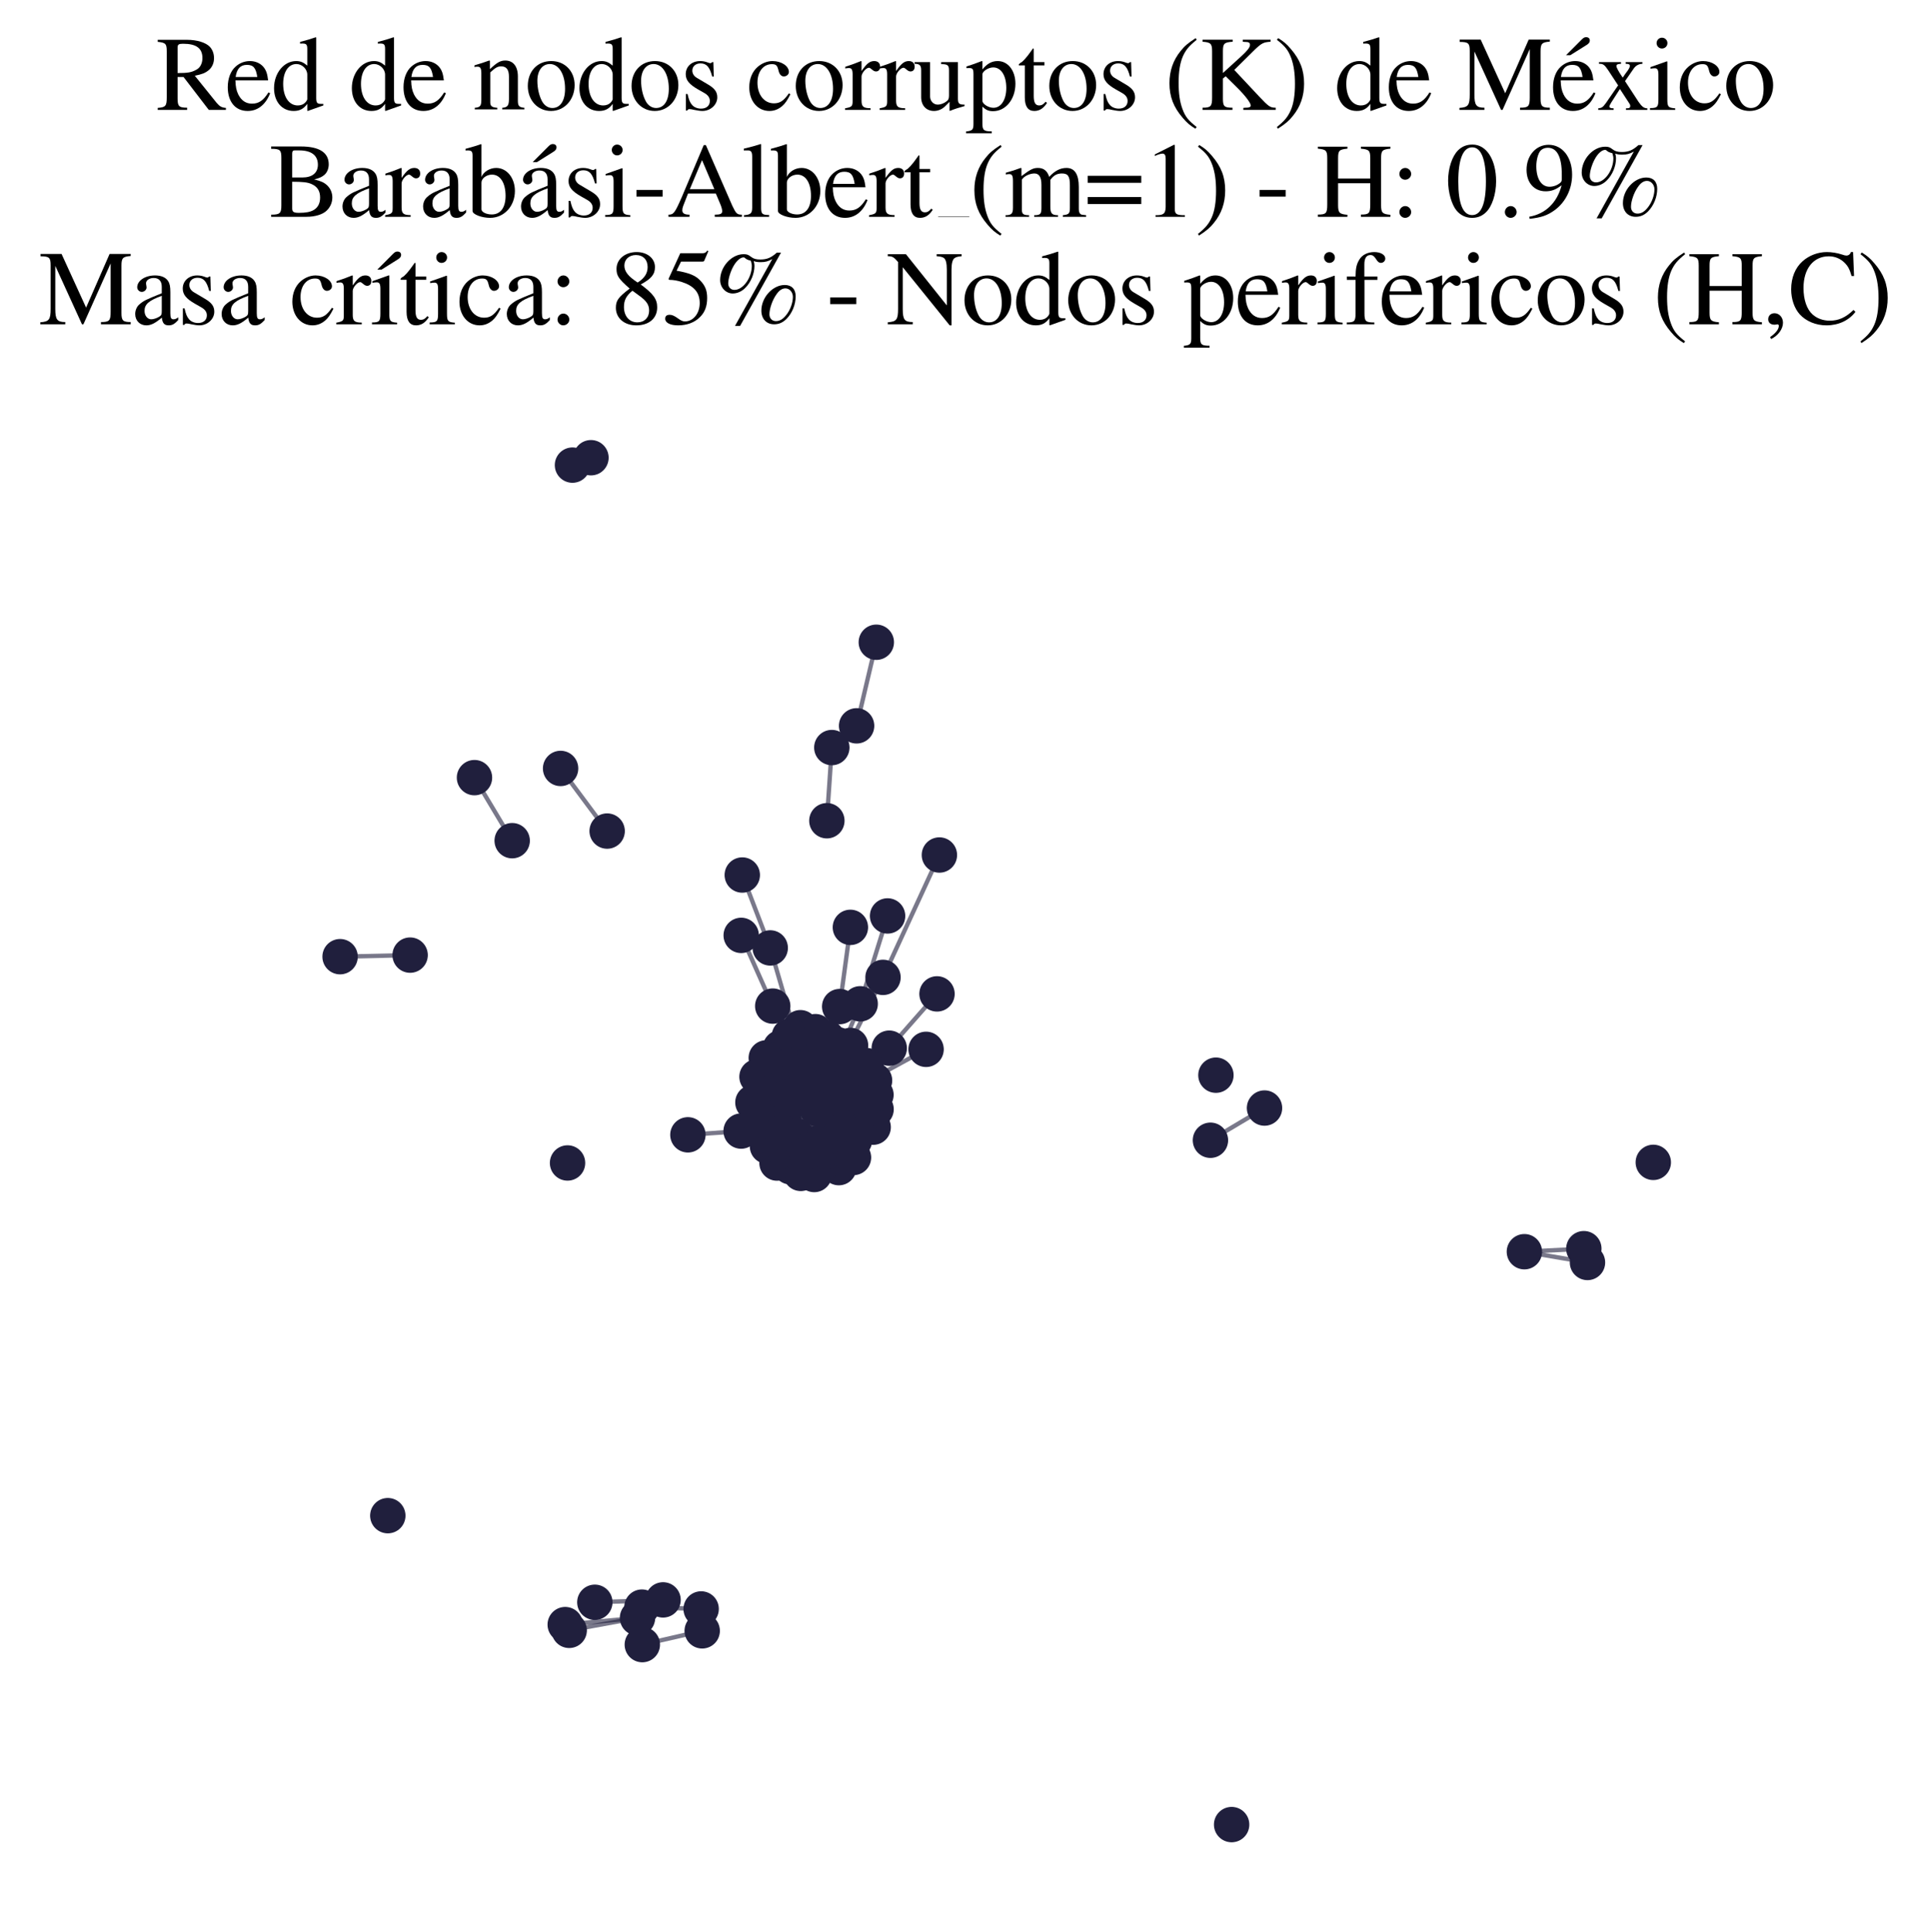 <?xml version="1.0" encoding="utf-8" standalone="no"?>
<!DOCTYPE svg PUBLIC "-//W3C//DTD SVG 1.1//EN"
  "http://www.w3.org/Graphics/SVG/1.1/DTD/svg11.dtd">
<svg xmlns:xlink="http://www.w3.org/1999/xlink" width="178.023pt" height="178.093pt" viewBox="0 0 178.023 178.093" xmlns="http://www.w3.org/2000/svg" version="1.1">
 <defs>
  <style type="text/css">*{stroke-linejoin: round; stroke-linecap: butt}</style>
 </defs>
 <g id="figure_1">
  <g id="patch_1">
   <path d="M 0 178.093 
L 178.023 178.093 
L 178.023 -0 
L 0 -0 
z
" style="fill: #ffffff"/>
  </g>
  <g id="axes_1">
   <g id="LineCollection_1">
    <path d="M 75.339 102.199 
L 71.125 98.738 
" clip-path="url(#pb8a419a89e)" style="fill: none; stroke: #201f3d; stroke-opacity: 0.6; stroke-width: 0.4"/>
    <path d="M 75.339 102.199 
L 71.953 96.586 
" clip-path="url(#pb8a419a89e)" style="fill: none; stroke: #201f3d; stroke-opacity: 0.6; stroke-width: 0.4"/>
    <path d="M 75.339 102.199 
L 71.24 92.744 
" clip-path="url(#pb8a419a89e)" style="fill: none; stroke: #201f3d; stroke-opacity: 0.6; stroke-width: 0.4"/>
    <path d="M 75.339 102.199 
L 73.824 108.165 
" clip-path="url(#pb8a419a89e)" style="fill: none; stroke: #201f3d; stroke-opacity: 0.6; stroke-width: 0.4"/>
    <path d="M 75.339 102.199 
L 75.525 98.198 
" clip-path="url(#pb8a419a89e)" style="fill: none; stroke: #201f3d; stroke-opacity: 0.6; stroke-width: 0.4"/>
    <path d="M 75.339 102.199 
L 77.333 107.634 
" clip-path="url(#pb8a419a89e)" style="fill: none; stroke: #201f3d; stroke-opacity: 0.6; stroke-width: 0.4"/>
    <path d="M 75.339 102.199 
L 80.627 99.604 
" clip-path="url(#pb8a419a89e)" style="fill: none; stroke: #201f3d; stroke-opacity: 0.6; stroke-width: 0.4"/>
    <path d="M 75.339 102.199 
L 75.599 105.311 
" clip-path="url(#pb8a419a89e)" style="fill: none; stroke: #201f3d; stroke-opacity: 0.6; stroke-width: 0.4"/>
    <path d="M 75.339 102.199 
L 77.412 92.788 
" clip-path="url(#pb8a419a89e)" style="fill: none; stroke: #201f3d; stroke-opacity: 0.6; stroke-width: 0.4"/>
    <path d="M 75.339 102.199 
L 72.083 104.381 
" clip-path="url(#pb8a419a89e)" style="fill: none; stroke: #201f3d; stroke-opacity: 0.6; stroke-width: 0.4"/>
    <path d="M 75.339 102.199 
L 81.407 90.096 
" clip-path="url(#pb8a419a89e)" style="fill: none; stroke: #201f3d; stroke-opacity: 0.6; stroke-width: 0.4"/>
    <path d="M 75.339 102.199 
L 79.203 102.361 
" clip-path="url(#pb8a419a89e)" style="fill: none; stroke: #201f3d; stroke-opacity: 0.6; stroke-width: 0.4"/>
    <path d="M 75.339 102.199 
L 79.102 99.665 
" clip-path="url(#pb8a419a89e)" style="fill: none; stroke: #201f3d; stroke-opacity: 0.6; stroke-width: 0.4"/>
    <path d="M 75.339 102.199 
L 78.077 98.019 
" clip-path="url(#pb8a419a89e)" style="fill: none; stroke: #201f3d; stroke-opacity: 0.6; stroke-width: 0.4"/>
    <path d="M 75.339 102.199 
L 73.422 104.704 
" clip-path="url(#pb8a419a89e)" style="fill: none; stroke: #201f3d; stroke-opacity: 0.6; stroke-width: 0.4"/>
    <path d="M 75.339 102.199 
L 71.009 87.381 
" clip-path="url(#pb8a419a89e)" style="fill: none; stroke: #201f3d; stroke-opacity: 0.6; stroke-width: 0.4"/>
    <path d="M 75.339 102.199 
L 80.5 103.905 
" clip-path="url(#pb8a419a89e)" style="fill: none; stroke: #201f3d; stroke-opacity: 0.6; stroke-width: 0.4"/>
    <path d="M 75.339 102.199 
L 79.304 92.533 
" clip-path="url(#pb8a419a89e)" style="fill: none; stroke: #201f3d; stroke-opacity: 0.6; stroke-width: 0.4"/>
    <path d="M 75.339 102.199 
L 71.635 107.213 
" clip-path="url(#pb8a419a89e)" style="fill: none; stroke: #201f3d; stroke-opacity: 0.6; stroke-width: 0.4"/>
    <path d="M 75.339 102.199 
L 77.434 103.72 
" clip-path="url(#pb8a419a89e)" style="fill: none; stroke: #201f3d; stroke-opacity: 0.6; stroke-width: 0.4"/>
    <path d="M 75.339 102.199 
L 78.78 105.112 
" clip-path="url(#pb8a419a89e)" style="fill: none; stroke: #201f3d; stroke-opacity: 0.6; stroke-width: 0.4"/>
    <path d="M 75.339 102.199 
L 68.325 104.264 
" clip-path="url(#pb8a419a89e)" style="fill: none; stroke: #201f3d; stroke-opacity: 0.6; stroke-width: 0.4"/>
    <path d="M 75.339 102.199 
L 70.408 104.417 
" clip-path="url(#pb8a419a89e)" style="fill: none; stroke: #201f3d; stroke-opacity: 0.6; stroke-width: 0.4"/>
    <path d="M 75.339 102.199 
L 69.412 101.627 
" clip-path="url(#pb8a419a89e)" style="fill: none; stroke: #201f3d; stroke-opacity: 0.6; stroke-width: 0.4"/>
    <path d="M 75.339 102.199 
L 85.377 96.73 
" clip-path="url(#pb8a419a89e)" style="fill: none; stroke: #201f3d; stroke-opacity: 0.6; stroke-width: 0.4"/>
    <path d="M 75.339 102.199 
L 69.789 99.259 
" clip-path="url(#pb8a419a89e)" style="fill: none; stroke: #201f3d; stroke-opacity: 0.6; stroke-width: 0.4"/>
    <path d="M 75.339 102.199 
L 75.884 107.298 
" clip-path="url(#pb8a419a89e)" style="fill: none; stroke: #201f3d; stroke-opacity: 0.6; stroke-width: 0.4"/>
    <path d="M 75.339 102.199 
L 71.458 100.491 
" clip-path="url(#pb8a419a89e)" style="fill: none; stroke: #201f3d; stroke-opacity: 0.6; stroke-width: 0.4"/>
    <path d="M 75.339 102.199 
L 72.263 102.873 
" clip-path="url(#pb8a419a89e)" style="fill: none; stroke: #201f3d; stroke-opacity: 0.6; stroke-width: 0.4"/>
    <path d="M 75.339 102.199 
L 72.111 97.92 
" clip-path="url(#pb8a419a89e)" style="fill: none; stroke: #201f3d; stroke-opacity: 0.6; stroke-width: 0.4"/>
    <path d="M 75.339 102.199 
L 70.754 105.665 
" clip-path="url(#pb8a419a89e)" style="fill: none; stroke: #201f3d; stroke-opacity: 0.6; stroke-width: 0.4"/>
    <path d="M 75.339 102.199 
L 81.981 96.622 
" clip-path="url(#pb8a419a89e)" style="fill: none; stroke: #201f3d; stroke-opacity: 0.6; stroke-width: 0.4"/>
    <path d="M 75.339 102.199 
L 78.063 101.998 
" clip-path="url(#pb8a419a89e)" style="fill: none; stroke: #201f3d; stroke-opacity: 0.6; stroke-width: 0.4"/>
    <path d="M 75.339 102.199 
L 75.29 96.388 
" clip-path="url(#pb8a419a89e)" style="fill: none; stroke: #201f3d; stroke-opacity: 0.6; stroke-width: 0.4"/>
    <path d="M 75.339 102.199 
L 78.414 96.371 
" clip-path="url(#pb8a419a89e)" style="fill: none; stroke: #201f3d; stroke-opacity: 0.6; stroke-width: 0.4"/>
    <path d="M 75.339 102.199 
L 70.06 103.209 
" clip-path="url(#pb8a419a89e)" style="fill: none; stroke: #201f3d; stroke-opacity: 0.6; stroke-width: 0.4"/>
    <path d="M 75.339 102.199 
L 79.844 98.223 
" clip-path="url(#pb8a419a89e)" style="fill: none; stroke: #201f3d; stroke-opacity: 0.6; stroke-width: 0.4"/>
    <path d="M 75.339 102.199 
L 72.587 101.096 
" clip-path="url(#pb8a419a89e)" style="fill: none; stroke: #201f3d; stroke-opacity: 0.6; stroke-width: 0.4"/>
    <path d="M 75.339 102.199 
L 73.792 94.736 
" clip-path="url(#pb8a419a89e)" style="fill: none; stroke: #201f3d; stroke-opacity: 0.6; stroke-width: 0.4"/>
    <path d="M 75.339 102.199 
L 76.243 95.666 
" clip-path="url(#pb8a419a89e)" style="fill: none; stroke: #201f3d; stroke-opacity: 0.6; stroke-width: 0.4"/>
    <path d="M 75.339 102.199 
L 73.297 96.881 
" clip-path="url(#pb8a419a89e)" style="fill: none; stroke: #201f3d; stroke-opacity: 0.6; stroke-width: 0.4"/>
    <path d="M 75.339 102.199 
L 74.153 97.808 
" clip-path="url(#pb8a419a89e)" style="fill: none; stroke: #201f3d; stroke-opacity: 0.6; stroke-width: 0.4"/>
    <path d="M 75.339 102.199 
L 79.397 103.952 
" clip-path="url(#pb8a419a89e)" style="fill: none; stroke: #201f3d; stroke-opacity: 0.6; stroke-width: 0.4"/>
    <path d="M 75.339 102.199 
L 78.354 98.13 
" clip-path="url(#pb8a419a89e)" style="fill: none; stroke: #201f3d; stroke-opacity: 0.6; stroke-width: 0.4"/>
    <path d="M 75.339 102.199 
L 75.171 95.099 
" clip-path="url(#pb8a419a89e)" style="fill: none; stroke: #201f3d; stroke-opacity: 0.6; stroke-width: 0.4"/>
    <path d="M 75.339 102.199 
L 80.758 100.922 
" clip-path="url(#pb8a419a89e)" style="fill: none; stroke: #201f3d; stroke-opacity: 0.6; stroke-width: 0.4"/>
    <path d="M 75.339 102.199 
L 72.868 107.556 
" clip-path="url(#pb8a419a89e)" style="fill: none; stroke: #201f3d; stroke-opacity: 0.6; stroke-width: 0.4"/>
    <path d="M 75.339 102.199 
L 74.231 106.433 
" clip-path="url(#pb8a419a89e)" style="fill: none; stroke: #201f3d; stroke-opacity: 0.6; stroke-width: 0.4"/>
    <path d="M 75.339 102.199 
L 77.227 96.309 
" clip-path="url(#pb8a419a89e)" style="fill: none; stroke: #201f3d; stroke-opacity: 0.6; stroke-width: 0.4"/>
    <path d="M 75.339 102.199 
L 70.272 100.376 
" clip-path="url(#pb8a419a89e)" style="fill: none; stroke: #201f3d; stroke-opacity: 0.6; stroke-width: 0.4"/>
    <path d="M 75.339 102.199 
L 78.685 106.699 
" clip-path="url(#pb8a419a89e)" style="fill: none; stroke: #201f3d; stroke-opacity: 0.6; stroke-width: 0.4"/>
    <path d="M 75.339 102.199 
L 70.645 97.517 
" clip-path="url(#pb8a419a89e)" style="fill: none; stroke: #201f3d; stroke-opacity: 0.6; stroke-width: 0.4"/>
    <path d="M 75.339 102.199 
L 79.2 100.302 
" clip-path="url(#pb8a419a89e)" style="fill: none; stroke: #201f3d; stroke-opacity: 0.6; stroke-width: 0.4"/>
    <path d="M 75.339 102.199 
L 72.774 95.516 
" clip-path="url(#pb8a419a89e)" style="fill: none; stroke: #201f3d; stroke-opacity: 0.6; stroke-width: 0.4"/>
    <path d="M 75.339 102.199 
L 76.615 100.246 
" clip-path="url(#pb8a419a89e)" style="fill: none; stroke: #201f3d; stroke-opacity: 0.6; stroke-width: 0.4"/>
    <path d="M 75.339 102.199 
L 74.102 99.849 
" clip-path="url(#pb8a419a89e)" style="fill: none; stroke: #201f3d; stroke-opacity: 0.6; stroke-width: 0.4"/>
    <path d="M 75.339 102.199 
L 72.586 99.118 
" clip-path="url(#pb8a419a89e)" style="fill: none; stroke: #201f3d; stroke-opacity: 0.6; stroke-width: 0.4"/>
    <path d="M 75.339 102.199 
L 77.248 105.904 
" clip-path="url(#pb8a419a89e)" style="fill: none; stroke: #201f3d; stroke-opacity: 0.6; stroke-width: 0.4"/>
    <path d="M 75.339 102.199 
L 74.119 95.707 
" clip-path="url(#pb8a419a89e)" style="fill: none; stroke: #201f3d; stroke-opacity: 0.6; stroke-width: 0.4"/>
    <path d="M 75.339 102.199 
L 80.768 102.256 
" clip-path="url(#pb8a419a89e)" style="fill: none; stroke: #201f3d; stroke-opacity: 0.6; stroke-width: 0.4"/>
    <path d="M 75.339 102.199 
L 76.767 98.171 
" clip-path="url(#pb8a419a89e)" style="fill: none; stroke: #201f3d; stroke-opacity: 0.6; stroke-width: 0.4"/>
    <path d="M 75.339 102.199 
L 72.189 106.05 
" clip-path="url(#pb8a419a89e)" style="fill: none; stroke: #201f3d; stroke-opacity: 0.6; stroke-width: 0.4"/>
    <path d="M 75.339 102.199 
L 70.694 102.016 
" clip-path="url(#pb8a419a89e)" style="fill: none; stroke: #201f3d; stroke-opacity: 0.6; stroke-width: 0.4"/>
    <path d="M 75.339 102.199 
L 75.067 108.269 
" clip-path="url(#pb8a419a89e)" style="fill: none; stroke: #201f3d; stroke-opacity: 0.6; stroke-width: 0.4"/>
    <path d="M 146.354 116.376 
L 140.537 115.384 
" clip-path="url(#pb8a419a89e)" style="fill: none; stroke: #201f3d; stroke-opacity: 0.6; stroke-width: 0.4"/>
    <path d="M 59.216 151.603 
L 64.737 150.333 
" clip-path="url(#pb8a419a89e)" style="fill: none; stroke: #201f3d; stroke-opacity: 0.6; stroke-width: 0.4"/>
    <path d="M 71.24 92.744 
L 68.333 86.225 
" clip-path="url(#pb8a419a89e)" style="fill: none; stroke: #201f3d; stroke-opacity: 0.6; stroke-width: 0.4"/>
    <path d="M 111.593 105.11 
L 116.578 102.141 
" clip-path="url(#pb8a419a89e)" style="fill: none; stroke: #201f3d; stroke-opacity: 0.6; stroke-width: 0.4"/>
    <path d="M 76.231 75.657 
L 76.687 68.911 
" clip-path="url(#pb8a419a89e)" style="fill: none; stroke: #201f3d; stroke-opacity: 0.6; stroke-width: 0.4"/>
    <path d="M 77.412 92.788 
L 78.399 85.485 
" clip-path="url(#pb8a419a89e)" style="fill: none; stroke: #201f3d; stroke-opacity: 0.6; stroke-width: 0.4"/>
    <path d="M 86.385 91.619 
L 81.981 96.622 
" clip-path="url(#pb8a419a89e)" style="fill: none; stroke: #201f3d; stroke-opacity: 0.6; stroke-width: 0.4"/>
    <path d="M 81.828 84.433 
L 79.304 92.533 
" clip-path="url(#pb8a419a89e)" style="fill: none; stroke: #201f3d; stroke-opacity: 0.6; stroke-width: 0.4"/>
    <path d="M 81.407 90.096 
L 86.605 78.816 
" clip-path="url(#pb8a419a89e)" style="fill: none; stroke: #201f3d; stroke-opacity: 0.6; stroke-width: 0.4"/>
    <path d="M 55.974 76.61 
L 51.682 70.837 
" clip-path="url(#pb8a419a89e)" style="fill: none; stroke: #201f3d; stroke-opacity: 0.6; stroke-width: 0.4"/>
    <path d="M 80.789 59.203 
L 78.972 66.909 
" clip-path="url(#pb8a419a89e)" style="fill: none; stroke: #201f3d; stroke-opacity: 0.6; stroke-width: 0.4"/>
    <path d="M 37.81 88.044 
L 31.353 88.188 
" clip-path="url(#pb8a419a89e)" style="fill: none; stroke: #201f3d; stroke-opacity: 0.6; stroke-width: 0.4"/>
    <path d="M 71.009 87.381 
L 68.432 80.661 
" clip-path="url(#pb8a419a89e)" style="fill: none; stroke: #201f3d; stroke-opacity: 0.6; stroke-width: 0.4"/>
    <path d="M 61.129 147.48 
L 54.839 147.7 
" clip-path="url(#pb8a419a89e)" style="fill: none; stroke: #201f3d; stroke-opacity: 0.6; stroke-width: 0.4"/>
    <path d="M 58.773 149.137 
L 52.109 149.759 
" clip-path="url(#pb8a419a89e)" style="fill: none; stroke: #201f3d; stroke-opacity: 0.6; stroke-width: 0.4"/>
    <path d="M 58.773 149.137 
L 52.476 150.287 
" clip-path="url(#pb8a419a89e)" style="fill: none; stroke: #201f3d; stroke-opacity: 0.6; stroke-width: 0.4"/>
    <path d="M 59.181 148.146 
L 64.64 148.315 
" clip-path="url(#pb8a419a89e)" style="fill: none; stroke: #201f3d; stroke-opacity: 0.6; stroke-width: 0.4"/>
    <path d="M 140.537 115.384 
L 146.018 115.105 
" clip-path="url(#pb8a419a89e)" style="fill: none; stroke: #201f3d; stroke-opacity: 0.6; stroke-width: 0.4"/>
    <path d="M 47.219 77.496 
L 43.743 71.684 
" clip-path="url(#pb8a419a89e)" style="fill: none; stroke: #201f3d; stroke-opacity: 0.6; stroke-width: 0.4"/>
    <path d="M 68.325 104.264 
L 63.419 104.61 
" clip-path="url(#pb8a419a89e)" style="fill: none; stroke: #201f3d; stroke-opacity: 0.6; stroke-width: 0.4"/>
   </g>
   <g id="PathCollection_1">
    <defs>
     <path id="m57f0f1f111" d="M 0 1.581 
C 0.419 1.581 0.822 1.415 1.118 1.118 
C 1.415 0.822 1.581 0.419 1.581 0 
C 1.581 -0.419 1.415 -0.822 1.118 -1.118 
C 0.822 -1.415 0.419 -1.581 0 -1.581 
C -0.419 -1.581 -0.822 -1.415 -1.118 -1.118 
C -1.415 -0.822 -1.581 -0.419 -1.581 0 
C -1.581 0.419 -1.415 0.822 -1.118 1.118 
C -0.822 1.415 -0.419 1.581 0 1.581 
z
" style="stroke: #201f3d; stroke-width: 0.1"/>
    </defs>
    <g clip-path="url(#pb8a419a89e)">
     <use xlink:href="#m57f0f1f111" x="76.767" y="98.171" style="fill: #201f3d; stroke: #201f3d; stroke-width: 0.1"/>
     <use xlink:href="#m57f0f1f111" x="43.743" y="71.684" style="fill: #201f3d; stroke: #201f3d; stroke-width: 0.1"/>
     <use xlink:href="#m57f0f1f111" x="152.421" y="107.149" style="fill: #201f3d; stroke: #201f3d; stroke-width: 0.1"/>
     <use xlink:href="#m57f0f1f111" x="78.354" y="98.13" style="fill: #201f3d; stroke: #201f3d; stroke-width: 0.1"/>
     <use xlink:href="#m57f0f1f111" x="61.129" y="147.48" style="fill: #201f3d; stroke: #201f3d; stroke-width: 0.1"/>
     <use xlink:href="#m57f0f1f111" x="79.102" y="99.665" style="fill: #201f3d; stroke: #201f3d; stroke-width: 0.1"/>
     <use xlink:href="#m57f0f1f111" x="72.586" y="99.118" style="fill: #201f3d; stroke: #201f3d; stroke-width: 0.1"/>
     <use xlink:href="#m57f0f1f111" x="70.754" y="105.665" style="fill: #201f3d; stroke: #201f3d; stroke-width: 0.1"/>
     <use xlink:href="#m57f0f1f111" x="73.792" y="94.736" style="fill: #201f3d; stroke: #201f3d; stroke-width: 0.1"/>
     <use xlink:href="#m57f0f1f111" x="73.297" y="96.881" style="fill: #201f3d; stroke: #201f3d; stroke-width: 0.1"/>
     <use xlink:href="#m57f0f1f111" x="37.81" y="88.044" style="fill: #201f3d; stroke: #201f3d; stroke-width: 0.1"/>
     <use xlink:href="#m57f0f1f111" x="85.377" y="96.73" style="fill: #201f3d; stroke: #201f3d; stroke-width: 0.1"/>
     <use xlink:href="#m57f0f1f111" x="59.216" y="151.603" style="fill: #201f3d; stroke: #201f3d; stroke-width: 0.1"/>
     <use xlink:href="#m57f0f1f111" x="79.397" y="103.952" style="fill: #201f3d; stroke: #201f3d; stroke-width: 0.1"/>
     <use xlink:href="#m57f0f1f111" x="81.828" y="84.433" style="fill: #201f3d; stroke: #201f3d; stroke-width: 0.1"/>
     <use xlink:href="#m57f0f1f111" x="63.419" y="104.61" style="fill: #201f3d; stroke: #201f3d; stroke-width: 0.1"/>
     <use xlink:href="#m57f0f1f111" x="68.333" y="86.225" style="fill: #201f3d; stroke: #201f3d; stroke-width: 0.1"/>
     <use xlink:href="#m57f0f1f111" x="77.333" y="107.634" style="fill: #201f3d; stroke: #201f3d; stroke-width: 0.1"/>
     <use xlink:href="#m57f0f1f111" x="80.5" y="103.905" style="fill: #201f3d; stroke: #201f3d; stroke-width: 0.1"/>
     <use xlink:href="#m57f0f1f111" x="72.263" y="102.873" style="fill: #201f3d; stroke: #201f3d; stroke-width: 0.1"/>
     <use xlink:href="#m57f0f1f111" x="75.884" y="107.298" style="fill: #201f3d; stroke: #201f3d; stroke-width: 0.1"/>
     <use xlink:href="#m57f0f1f111" x="75.067" y="108.269" style="fill: #201f3d; stroke: #201f3d; stroke-width: 0.1"/>
     <use xlink:href="#m57f0f1f111" x="78.78" y="105.112" style="fill: #201f3d; stroke: #201f3d; stroke-width: 0.1"/>
     <use xlink:href="#m57f0f1f111" x="71.635" y="107.213" style="fill: #201f3d; stroke: #201f3d; stroke-width: 0.1"/>
     <use xlink:href="#m57f0f1f111" x="140.537" y="115.384" style="fill: #201f3d; stroke: #201f3d; stroke-width: 0.1"/>
     <use xlink:href="#m57f0f1f111" x="79.304" y="92.533" style="fill: #201f3d; stroke: #201f3d; stroke-width: 0.1"/>
     <use xlink:href="#m57f0f1f111" x="47.219" y="77.496" style="fill: #201f3d; stroke: #201f3d; stroke-width: 0.1"/>
     <use xlink:href="#m57f0f1f111" x="64.737" y="150.333" style="fill: #201f3d; stroke: #201f3d; stroke-width: 0.1"/>
     <use xlink:href="#m57f0f1f111" x="77.412" y="92.788" style="fill: #201f3d; stroke: #201f3d; stroke-width: 0.1"/>
     <use xlink:href="#m57f0f1f111" x="54.482" y="42.193" style="fill: #201f3d; stroke: #201f3d; stroke-width: 0.1"/>
     <use xlink:href="#m57f0f1f111" x="75.29" y="96.388" style="fill: #201f3d; stroke: #201f3d; stroke-width: 0.1"/>
     <use xlink:href="#m57f0f1f111" x="78.972" y="66.909" style="fill: #201f3d; stroke: #201f3d; stroke-width: 0.1"/>
     <use xlink:href="#m57f0f1f111" x="71.953" y="96.586" style="fill: #201f3d; stroke: #201f3d; stroke-width: 0.1"/>
     <use xlink:href="#m57f0f1f111" x="52.323" y="107.204" style="fill: #201f3d; stroke: #201f3d; stroke-width: 0.1"/>
     <use xlink:href="#m57f0f1f111" x="146.018" y="115.105" style="fill: #201f3d; stroke: #201f3d; stroke-width: 0.1"/>
     <use xlink:href="#m57f0f1f111" x="71.125" y="98.738" style="fill: #201f3d; stroke: #201f3d; stroke-width: 0.1"/>
     <use xlink:href="#m57f0f1f111" x="79.2" y="100.302" style="fill: #201f3d; stroke: #201f3d; stroke-width: 0.1"/>
     <use xlink:href="#m57f0f1f111" x="79.203" y="102.361" style="fill: #201f3d; stroke: #201f3d; stroke-width: 0.1"/>
     <use xlink:href="#m57f0f1f111" x="71.24" y="92.744" style="fill: #201f3d; stroke: #201f3d; stroke-width: 0.1"/>
     <use xlink:href="#m57f0f1f111" x="113.547" y="168.193" style="fill: #201f3d; stroke: #201f3d; stroke-width: 0.1"/>
     <use xlink:href="#m57f0f1f111" x="76.615" y="100.246" style="fill: #201f3d; stroke: #201f3d; stroke-width: 0.1"/>
     <use xlink:href="#m57f0f1f111" x="80.789" y="59.203" style="fill: #201f3d; stroke: #201f3d; stroke-width: 0.1"/>
     <use xlink:href="#m57f0f1f111" x="74.119" y="95.707" style="fill: #201f3d; stroke: #201f3d; stroke-width: 0.1"/>
     <use xlink:href="#m57f0f1f111" x="68.325" y="104.264" style="fill: #201f3d; stroke: #201f3d; stroke-width: 0.1"/>
     <use xlink:href="#m57f0f1f111" x="72.868" y="107.556" style="fill: #201f3d; stroke: #201f3d; stroke-width: 0.1"/>
     <use xlink:href="#m57f0f1f111" x="73.824" y="108.165" style="fill: #201f3d; stroke: #201f3d; stroke-width: 0.1"/>
     <use xlink:href="#m57f0f1f111" x="52.778" y="42.875" style="fill: #201f3d; stroke: #201f3d; stroke-width: 0.1"/>
     <use xlink:href="#m57f0f1f111" x="54.839" y="147.7" style="fill: #201f3d; stroke: #201f3d; stroke-width: 0.1"/>
     <use xlink:href="#m57f0f1f111" x="69.412" y="101.627" style="fill: #201f3d; stroke: #201f3d; stroke-width: 0.1"/>
     <use xlink:href="#m57f0f1f111" x="146.354" y="116.376" style="fill: #201f3d; stroke: #201f3d; stroke-width: 0.1"/>
     <use xlink:href="#m57f0f1f111" x="78.077" y="98.019" style="fill: #201f3d; stroke: #201f3d; stroke-width: 0.1"/>
     <use xlink:href="#m57f0f1f111" x="116.578" y="102.141" style="fill: #201f3d; stroke: #201f3d; stroke-width: 0.1"/>
     <use xlink:href="#m57f0f1f111" x="81.981" y="96.622" style="fill: #201f3d; stroke: #201f3d; stroke-width: 0.1"/>
     <use xlink:href="#m57f0f1f111" x="78.063" y="101.998" style="fill: #201f3d; stroke: #201f3d; stroke-width: 0.1"/>
     <use xlink:href="#m57f0f1f111" x="77.248" y="105.904" style="fill: #201f3d; stroke: #201f3d; stroke-width: 0.1"/>
     <use xlink:href="#m57f0f1f111" x="76.243" y="95.666" style="fill: #201f3d; stroke: #201f3d; stroke-width: 0.1"/>
     <use xlink:href="#m57f0f1f111" x="69.789" y="99.259" style="fill: #201f3d; stroke: #201f3d; stroke-width: 0.1"/>
     <use xlink:href="#m57f0f1f111" x="74.153" y="97.808" style="fill: #201f3d; stroke: #201f3d; stroke-width: 0.1"/>
     <use xlink:href="#m57f0f1f111" x="75.171" y="95.099" style="fill: #201f3d; stroke: #201f3d; stroke-width: 0.1"/>
     <use xlink:href="#m57f0f1f111" x="51.682" y="70.837" style="fill: #201f3d; stroke: #201f3d; stroke-width: 0.1"/>
     <use xlink:href="#m57f0f1f111" x="70.408" y="104.417" style="fill: #201f3d; stroke: #201f3d; stroke-width: 0.1"/>
     <use xlink:href="#m57f0f1f111" x="86.605" y="78.816" style="fill: #201f3d; stroke: #201f3d; stroke-width: 0.1"/>
     <use xlink:href="#m57f0f1f111" x="80.768" y="102.256" style="fill: #201f3d; stroke: #201f3d; stroke-width: 0.1"/>
     <use xlink:href="#m57f0f1f111" x="112.098" y="99.112" style="fill: #201f3d; stroke: #201f3d; stroke-width: 0.1"/>
     <use xlink:href="#m57f0f1f111" x="78.414" y="96.371" style="fill: #201f3d; stroke: #201f3d; stroke-width: 0.1"/>
     <use xlink:href="#m57f0f1f111" x="70.272" y="100.376" style="fill: #201f3d; stroke: #201f3d; stroke-width: 0.1"/>
     <use xlink:href="#m57f0f1f111" x="80.627" y="99.604" style="fill: #201f3d; stroke: #201f3d; stroke-width: 0.1"/>
     <use xlink:href="#m57f0f1f111" x="35.753" y="139.716" style="fill: #201f3d; stroke: #201f3d; stroke-width: 0.1"/>
     <use xlink:href="#m57f0f1f111" x="111.593" y="105.11" style="fill: #201f3d; stroke: #201f3d; stroke-width: 0.1"/>
     <use xlink:href="#m57f0f1f111" x="52.109" y="149.759" style="fill: #201f3d; stroke: #201f3d; stroke-width: 0.1"/>
     <use xlink:href="#m57f0f1f111" x="59.181" y="148.146" style="fill: #201f3d; stroke: #201f3d; stroke-width: 0.1"/>
     <use xlink:href="#m57f0f1f111" x="70.694" y="102.016" style="fill: #201f3d; stroke: #201f3d; stroke-width: 0.1"/>
     <use xlink:href="#m57f0f1f111" x="52.476" y="150.287" style="fill: #201f3d; stroke: #201f3d; stroke-width: 0.1"/>
     <use xlink:href="#m57f0f1f111" x="71.458" y="100.491" style="fill: #201f3d; stroke: #201f3d; stroke-width: 0.1"/>
     <use xlink:href="#m57f0f1f111" x="70.06" y="103.209" style="fill: #201f3d; stroke: #201f3d; stroke-width: 0.1"/>
     <use xlink:href="#m57f0f1f111" x="78.399" y="85.485" style="fill: #201f3d; stroke: #201f3d; stroke-width: 0.1"/>
     <use xlink:href="#m57f0f1f111" x="31.353" y="88.188" style="fill: #201f3d; stroke: #201f3d; stroke-width: 0.1"/>
     <use xlink:href="#m57f0f1f111" x="72.189" y="106.05" style="fill: #201f3d; stroke: #201f3d; stroke-width: 0.1"/>
     <use xlink:href="#m57f0f1f111" x="71.009" y="87.381" style="fill: #201f3d; stroke: #201f3d; stroke-width: 0.1"/>
     <use xlink:href="#m57f0f1f111" x="55.974" y="76.61" style="fill: #201f3d; stroke: #201f3d; stroke-width: 0.1"/>
     <use xlink:href="#m57f0f1f111" x="73.422" y="104.704" style="fill: #201f3d; stroke: #201f3d; stroke-width: 0.1"/>
     <use xlink:href="#m57f0f1f111" x="78.685" y="106.699" style="fill: #201f3d; stroke: #201f3d; stroke-width: 0.1"/>
     <use xlink:href="#m57f0f1f111" x="72.083" y="104.381" style="fill: #201f3d; stroke: #201f3d; stroke-width: 0.1"/>
     <use xlink:href="#m57f0f1f111" x="72.774" y="95.516" style="fill: #201f3d; stroke: #201f3d; stroke-width: 0.1"/>
     <use xlink:href="#m57f0f1f111" x="86.385" y="91.619" style="fill: #201f3d; stroke: #201f3d; stroke-width: 0.1"/>
     <use xlink:href="#m57f0f1f111" x="74.231" y="106.433" style="fill: #201f3d; stroke: #201f3d; stroke-width: 0.1"/>
     <use xlink:href="#m57f0f1f111" x="72.111" y="97.92" style="fill: #201f3d; stroke: #201f3d; stroke-width: 0.1"/>
     <use xlink:href="#m57f0f1f111" x="75.525" y="98.198" style="fill: #201f3d; stroke: #201f3d; stroke-width: 0.1"/>
     <use xlink:href="#m57f0f1f111" x="70.645" y="97.517" style="fill: #201f3d; stroke: #201f3d; stroke-width: 0.1"/>
     <use xlink:href="#m57f0f1f111" x="74.102" y="99.849" style="fill: #201f3d; stroke: #201f3d; stroke-width: 0.1"/>
     <use xlink:href="#m57f0f1f111" x="58.773" y="149.137" style="fill: #201f3d; stroke: #201f3d; stroke-width: 0.1"/>
     <use xlink:href="#m57f0f1f111" x="64.64" y="148.315" style="fill: #201f3d; stroke: #201f3d; stroke-width: 0.1"/>
     <use xlink:href="#m57f0f1f111" x="79.844" y="98.223" style="fill: #201f3d; stroke: #201f3d; stroke-width: 0.1"/>
     <use xlink:href="#m57f0f1f111" x="81.407" y="90.096" style="fill: #201f3d; stroke: #201f3d; stroke-width: 0.1"/>
     <use xlink:href="#m57f0f1f111" x="80.758" y="100.922" style="fill: #201f3d; stroke: #201f3d; stroke-width: 0.1"/>
     <use xlink:href="#m57f0f1f111" x="72.587" y="101.096" style="fill: #201f3d; stroke: #201f3d; stroke-width: 0.1"/>
     <use xlink:href="#m57f0f1f111" x="76.687" y="68.911" style="fill: #201f3d; stroke: #201f3d; stroke-width: 0.1"/>
     <use xlink:href="#m57f0f1f111" x="77.434" y="103.72" style="fill: #201f3d; stroke: #201f3d; stroke-width: 0.1"/>
     <use xlink:href="#m57f0f1f111" x="76.231" y="75.657" style="fill: #201f3d; stroke: #201f3d; stroke-width: 0.1"/>
     <use xlink:href="#m57f0f1f111" x="68.432" y="80.661" style="fill: #201f3d; stroke: #201f3d; stroke-width: 0.1"/>
     <use xlink:href="#m57f0f1f111" x="75.339" y="102.199" style="fill: #201f3d; stroke: #201f3d; stroke-width: 0.1"/>
     <use xlink:href="#m57f0f1f111" x="77.227" y="96.309" style="fill: #201f3d; stroke: #201f3d; stroke-width: 0.1"/>
     <use xlink:href="#m57f0f1f111" x="75.599" y="105.311" style="fill: #201f3d; stroke: #201f3d; stroke-width: 0.1"/>
    </g>
   </g>
   <g id="text_1">
    <!-- Red de nodos corruptos (K) de México -->
    <g transform="translate(14.374 10.132) scale(0.096 -0.096)">
     <defs>
      <path id="NimbusRomNo9L-Regu-52" d="M 4218 121 
C 3974 140 3846 205 3661 424 
L 2342 2061 
C 2771 2143 2963 2219 3174 2388 
C 3379 2553 3501 2818 3501 3113 
C 3501 3385 3418 3618 3251 3801 
C 3008 4059 2477 4224 1875 4224 
L 109 4224 
L 109 4102 
C 589 4051 653 3981 653 3528 
L 653 765 
C 653 236 589 159 109 121 
L 109 0 
L 1882 0 
L 1882 134 
C 1389 134 1306 219 1306 692 
L 1306 1984 
L 1664 1984 
L 3187 0 
L 4218 0 
L 4218 121 
z
M 1306 3762 
C 1306 3937 1376 3987 1632 3987 
C 2432 3987 2803 3716 2803 3123 
C 2803 2807 2669 2542 2438 2423 
C 2144 2258 1920 2221 1306 2221 
L 1306 3762 
z
" transform="scale(0.016)"/>
      <path id="NimbusRomNo9L-Regu-65" d="M 2611 1053 
C 2304 564 2029 378 1619 378 
C 1254 378 979 564 794 930 
C 678 1174 634 1386 621 1779 
L 2592 1779 
C 2541 2193 2477 2377 2317 2581 
C 2125 2811 1830 2944 1498 2944 
C 1178 2944 877 2829 634 2611 
C 333 2349 160 1894 160 1370 
C 160 486 621 -64 1357 -64 
C 1965 -64 2445 315 2714 1008 
L 2611 1053 
z
M 634 1984 
C 704 2479 922 2714 1312 2714 
C 1702 2714 1856 2535 1939 1984 
L 634 1984 
z
" transform="scale(0.016)"/>
      <path id="NimbusRomNo9L-Regu-64" d="M 2202 -64 
L 3142 269 
L 3142 365 
C 3027 365 3014 365 2995 365 
C 2765 365 2714 435 2714 731 
L 2714 4364 
L 2682 4377 
C 2374 4268 2150 4204 1741 4096 
L 1741 3994 
C 1792 4000 1830 4000 1882 4000 
C 2118 4000 2176 3936 2176 3672 
L 2176 2669 
C 1933 2874 1760 2944 1504 2944 
C 768 2944 173 2221 173 1312 
C 173 493 653 -64 1357 -64 
C 1715 -64 1958 64 2176 365 
L 2176 -45 
L 2202 -64 
z
M 2176 653 
C 2176 608 2131 531 2067 461 
C 1952 333 1792 269 1606 269 
C 1075 269 723 781 723 1568 
C 723 2291 1037 2765 1523 2765 
C 1862 2765 2176 2464 2176 2125 
L 2176 653 
z
" transform="scale(0.016)"/>
      <path id="NimbusRomNo9L-Regu-6e" d="M 102 2579 
C 141 2598 205 2605 275 2605 
C 454 2605 512 2509 512 2195 
L 512 608 
C 512 243 442 154 115 128 
L 115 32 
L 1472 32 
L 1472 128 
C 1146 154 1050 230 1050 461 
L 1050 2259 
C 1357 2547 1498 2624 1709 2624 
C 2022 2624 2176 2426 2176 2003 
L 2176 666 
C 2176 262 2093 154 1773 128 
L 1773 32 
L 3104 32 
L 3104 128 
C 2790 160 2714 237 2714 550 
L 2714 2016 
C 2714 2618 2432 2976 1958 2976 
C 1664 2976 1466 2867 1030 2458 
L 1030 2963 
L 986 2976 
C 672 2861 454 2790 102 2688 
L 102 2579 
z
" transform="scale(0.016)"/>
      <path id="NimbusRomNo9L-Regu-6f" d="M 1600 2944 
C 768 2944 186 2330 186 1446 
C 186 582 781 -64 1587 -64 
C 2394 -64 3008 614 3008 1498 
C 3008 2336 2419 2944 1600 2944 
z
M 1517 2765 
C 2054 2765 2432 2150 2432 1274 
C 2432 550 2144 115 1664 115 
C 1414 115 1178 269 1043 525 
C 864 858 762 1306 762 1760 
C 762 2368 1062 2765 1517 2765 
z
" transform="scale(0.016)"/>
      <path id="NimbusRomNo9L-Regu-73" d="M 2016 2010 
L 1990 2880 
L 1920 2880 
L 1907 2867 
C 1850 2822 1843 2816 1818 2816 
C 1779 2816 1715 2829 1645 2861 
C 1504 2915 1363 2944 1197 2944 
C 691 2944 326 2616 326 2154 
C 326 1796 531 1539 1075 1231 
L 1446 1020 
C 1670 892 1779 737 1779 539 
C 1779 256 1574 77 1248 77 
C 1030 77 832 159 710 298 
C 576 455 518 600 435 960 
L 333 960 
L 333 -39 
L 416 -39 
C 461 33 486 48 563 48 
C 621 48 710 35 858 -2 
C 1037 -39 1210 -64 1325 -64 
C 1818 -64 2227 308 2227 757 
C 2227 1077 2074 1289 1690 1520 
L 998 1930 
C 819 2033 723 2194 723 2367 
C 723 2624 922 2803 1216 2803 
C 1581 2803 1773 2583 1920 2010 
L 2016 2010 
z
" transform="scale(0.016)"/>
      <path id="NimbusRomNo9L-Regu-63" d="M 2547 998 
C 2240 550 2010 397 1645 397 
C 1062 397 653 909 653 1645 
C 653 2304 1005 2758 1523 2758 
C 1754 2758 1837 2688 1901 2451 
L 1939 2310 
C 1990 2131 2106 2016 2240 2016 
C 2406 2016 2547 2138 2547 2285 
C 2547 2643 2099 2944 1562 2944 
C 1248 2944 922 2816 659 2586 
C 339 2304 160 1869 160 1363 
C 160 531 666 -64 1376 -64 
C 1664 -64 1920 38 2150 237 
C 2323 390 2445 563 2637 941 
L 2547 998 
z
" transform="scale(0.016)"/>
      <path id="NimbusRomNo9L-Regu-72" d="M 45 2496 
C 134 2515 192 2522 269 2522 
C 429 2522 486 2419 486 2138 
L 486 538 
C 486 218 442 173 32 96 
L 32 0 
L 1568 0 
L 1568 102 
C 1133 102 1024 199 1024 565 
L 1024 2013 
C 1024 2219 1299 2541 1472 2541 
C 1510 2541 1568 2509 1638 2445 
C 1741 2355 1811 2317 1894 2317 
C 2048 2317 2144 2426 2144 2605 
C 2144 2816 2010 2944 1792 2944 
C 1523 2944 1338 2797 1024 2343 
L 1024 2931 
L 992 2944 
C 653 2803 422 2721 45 2599 
L 45 2496 
z
" transform="scale(0.016)"/>
      <path id="NimbusRomNo9L-Regu-75" d="M 3066 320 
L 3034 320 
C 2739 320 2669 390 2669 685 
L 2669 2880 
L 1658 2880 
L 1658 2758 
C 2054 2758 2131 2694 2131 2375 
L 2131 875 
C 2131 697 2099 607 2010 537 
C 1837 397 1638 320 1446 320 
C 1197 320 992 537 992 805 
L 992 2880 
L 58 2880 
L 58 2778 
C 365 2778 454 2682 454 2387 
L 454 770 
C 454 263 762 -64 1229 -64 
C 1466 -64 1715 38 1888 211 
L 2163 486 
L 2163 -45 
L 2189 -58 
C 2509 70 2739 141 3066 230 
L 3066 320 
z
" transform="scale(0.016)"/>
      <path id="NimbusRomNo9L-Regu-70" d="M 58 2516 
C 115 2522 160 2522 218 2522 
C 435 2522 480 2458 480 2155 
L 480 -855 
C 480 -1189 410 -1261 32 -1299 
L 32 -1408 
L 1581 -1408 
L 1581 -1293 
C 1101 -1293 1018 -1222 1018 -816 
L 1018 199 
C 1242 -13 1395 -77 1664 -77 
C 2419 -77 3008 643 3008 1575 
C 3008 2372 2560 2944 1939 2944 
C 1581 2944 1299 2784 1018 2438 
L 1018 2931 
L 979 2944 
C 634 2810 410 2726 58 2618 
L 58 2516 
z
M 1018 2136 
C 1018 2329 1376 2560 1670 2560 
C 2144 2560 2458 2071 2458 1324 
C 2458 611 2144 128 1683 128 
C 1382 128 1018 359 1018 552 
L 1018 2136 
z
" transform="scale(0.016)"/>
      <path id="NimbusRomNo9L-Regu-74" d="M 1632 2880 
L 986 2880 
L 986 3622 
C 986 3686 979 3706 941 3706 
C 896 3648 858 3590 813 3526 
C 570 3174 294 2867 192 2841 
C 122 2794 83 2748 83 2715 
C 83 2695 90 2682 109 2682 
L 448 2682 
L 448 751 
C 448 212 640 -64 1018 -64 
C 1331 -64 1574 90 1786 423 
L 1702 493 
C 1568 333 1459 269 1318 269 
C 1082 269 986 443 986 847 
L 986 2682 
L 1632 2682 
L 1632 2880 
z
" transform="scale(0.016)"/>
      <path id="NimbusRomNo9L-Regu-28" d="M 1888 4326 
C 1414 4019 1222 3853 986 3558 
C 531 3002 307 2362 307 1613 
C 307 800 544 173 1107 -480 
C 1370 -787 1536 -928 1869 -1133 
L 1946 -1030 
C 1434 -627 1254 -403 1082 77 
C 928 506 858 992 858 1632 
C 858 2304 941 2829 1114 3226 
C 1293 3622 1485 3853 1946 4224 
L 1888 4326 
z
" transform="scale(0.016)"/>
      <path id="NimbusRomNo9L-Regu-4b" d="M 2643 4109 
C 2720 4096 2784 4096 2810 4096 
C 3002 4096 3078 4045 3078 3917 
C 3078 3775 2931 3583 2579 3257 
L 1446 2224 
L 1446 3534 
C 1446 4000 1517 4071 2035 4109 
L 2035 4231 
L 218 4231 
L 218 4109 
C 717 4071 794 3988 794 3531 
L 794 750 
C 794 217 723 134 218 134 
L 218 0 
L 2022 0 
L 2022 134 
C 1523 134 1446 211 1446 683 
L 1446 1891 
L 1613 2026 
L 2291 1355 
C 2778 876 3123 422 3123 269 
C 3123 179 3034 134 2854 134 
C 2822 134 2752 134 2675 121 
L 2675 0 
L 4627 0 
L 4627 134 
C 4294 134 4205 198 3622 816 
L 2131 2409 
L 3347 3611 
C 3782 4026 3885 4077 4320 4109 
L 4320 4231 
L 2643 4231 
L 2643 4109 
z
" transform="scale(0.016)"/>
      <path id="NimbusRomNo9L-Regu-29" d="M 243 -1133 
C 717 -826 909 -659 1146 -365 
C 1600 192 1824 832 1824 1581 
C 1824 2400 1587 3021 1024 3674 
C 762 3981 595 4122 262 4326 
L 186 4224 
C 698 3821 870 3597 1050 3117 
C 1203 2688 1274 2202 1274 1562 
C 1274 896 1190 365 1018 -26 
C 838 -429 646 -659 186 -1030 
L 243 -1133 
z
" transform="scale(0.016)"/>
      <path id="NimbusRomNo9L-Regu-4d" d="M 4314 3667 
L 4314 751 
C 4314 217 4237 134 3731 134 
L 3731 0 
L 5523 0 
L 5523 134 
C 5056 134 4966 223 4966 681 
L 4966 3536 
C 4966 3993 5050 4077 5523 4115 
L 5523 4237 
L 4250 4237 
L 2835 1004 
L 1357 4237 
L 90 4237 
L 90 4096 
C 614 4096 698 4019 698 3550 
L 698 943 
C 698 282 608 159 77 121 
L 77 0 
L 1581 0 
L 1581 134 
C 1088 134 979 282 979 931 
L 979 3520 
L 2586 0 
L 2675 0 
L 4314 3667 
z
" transform="scale(0.016)"/>
      <path id="NimbusRomNo9L-Regu-b4" d="M 851 3264 
L 1837 3882 
C 1971 3964 2029 4047 2029 4148 
C 2029 4275 1946 4352 1805 4352 
C 1709 4352 1651 4320 1536 4206 
L 595 3264 
L 851 3264 
z
" transform="scale(0.016)"/>
      <path id="NimbusRomNo9L-Regu-78" d="M 1779 0 
L 3066 0 
L 3066 96 
C 2867 96 2739 198 2541 480 
L 1722 1735 
L 2253 2502 
C 2374 2675 2566 2778 2771 2778 
L 2771 2880 
L 1760 2880 
L 1760 2778 
C 1952 2778 2016 2740 2016 2649 
C 2016 2571 1939 2430 1779 2229 
C 1747 2191 1670 2075 1587 1946 
L 1498 2074 
C 1318 2342 1203 2560 1203 2643 
C 1203 2733 1286 2778 1478 2778 
L 1478 2880 
L 154 2880 
L 154 2778 
L 211 2778 
C 403 2778 506 2695 704 2396 
L 1306 1479 
L 576 422 
C 384 160 320 115 109 96 
L 109 0 
L 1037 0 
L 1037 96 
C 858 96 781 128 781 211 
C 781 250 826 346 909 474 
L 1414 1261 
L 1997 365 
C 2022 326 2035 288 2035 250 
C 2035 123 1990 96 1779 96 
L 1779 0 
z
" transform="scale(0.016)"/>
      <path id="NimbusRomNo9L-Regu-69" d="M 1120 2929 
L 128 2579 
L 128 2484 
L 179 2490 
C 256 2502 339 2509 397 2509 
C 550 2509 608 2406 608 2125 
L 608 640 
C 608 179 544 109 102 109 
L 102 0 
L 1619 0 
L 1619 96 
C 1197 128 1146 191 1146 650 
L 1146 2910 
L 1120 2929 
z
M 819 4352 
C 646 4352 499 4205 499 4026 
C 499 3847 640 3699 819 3699 
C 1005 3699 1152 3840 1152 4026 
C 1152 4205 1005 4352 819 4352 
z
" transform="scale(0.016)"/>
     </defs>
     <use xlink:href="#NimbusRomNo9L-Regu-52" transform="scale(0.996)"/>
     <use xlink:href="#NimbusRomNo9L-Regu-65" transform="translate(66.45 0) scale(0.996)"/>
     <use xlink:href="#NimbusRomNo9L-Regu-64" transform="translate(110.684 0) scale(0.996)"/>
     <use xlink:href="#NimbusRomNo9L-Regu-64" transform="translate(185.403 0) scale(0.996)"/>
     <use xlink:href="#NimbusRomNo9L-Regu-65" transform="translate(235.217 0) scale(0.996)"/>
     <use xlink:href="#NimbusRomNo9L-Regu-6e" transform="translate(304.357 0) scale(0.996)"/>
     <use xlink:href="#NimbusRomNo9L-Regu-6f" transform="translate(354.17 0) scale(0.996)"/>
     <use xlink:href="#NimbusRomNo9L-Regu-64" transform="translate(403.983 0) scale(0.996)"/>
     <use xlink:href="#NimbusRomNo9L-Regu-6f" transform="translate(453.796 0) scale(0.996)"/>
     <use xlink:href="#NimbusRomNo9L-Regu-73" transform="translate(503.61 0) scale(0.996)"/>
     <use xlink:href="#NimbusRomNo9L-Regu-63" transform="translate(567.27 0) scale(0.996)"/>
     <use xlink:href="#NimbusRomNo9L-Regu-6f" transform="translate(611.503 0) scale(0.996)"/>
     <use xlink:href="#NimbusRomNo9L-Regu-72" transform="translate(661.317 0) scale(0.996)"/>
     <use xlink:href="#NimbusRomNo9L-Regu-72" transform="translate(694.492 0) scale(0.996)"/>
     <use xlink:href="#NimbusRomNo9L-Regu-75" transform="translate(727.667 0) scale(0.996)"/>
     <use xlink:href="#NimbusRomNo9L-Regu-70" transform="translate(777.48 0) scale(0.996)"/>
     <use xlink:href="#NimbusRomNo9L-Regu-74" transform="translate(827.294 0) scale(0.996)"/>
     <use xlink:href="#NimbusRomNo9L-Regu-6f" transform="translate(854.989 0) scale(0.996)"/>
     <use xlink:href="#NimbusRomNo9L-Regu-73" transform="translate(904.802 0) scale(0.996)"/>
     <use xlink:href="#NimbusRomNo9L-Regu-28" transform="translate(968.462 0) scale(0.996)"/>
     <use xlink:href="#NimbusRomNo9L-Regu-4b" transform="translate(1001.637 0) scale(0.996)"/>
     <use xlink:href="#NimbusRomNo9L-Regu-29" transform="translate(1073.567 0) scale(0.996)"/>
     <use xlink:href="#NimbusRomNo9L-Regu-64" transform="translate(1131.649 0) scale(0.996)"/>
     <use xlink:href="#NimbusRomNo9L-Regu-65" transform="translate(1181.462 0) scale(0.996)"/>
     <use xlink:href="#NimbusRomNo9L-Regu-4d" transform="translate(1250.603 0) scale(0.996)"/>
     <use xlink:href="#NimbusRomNo9L-Regu-b4" transform="translate(1344.699 0.498) scale(0.996)"/>
     <use xlink:href="#NimbusRomNo9L-Regu-65" transform="translate(1339.17 0) scale(0.996)"/>
     <use xlink:href="#NimbusRomNo9L-Regu-78" transform="translate(1383.403 0) scale(0.996)"/>
     <use xlink:href="#NimbusRomNo9L-Regu-69" transform="translate(1433.216 0) scale(0.996)"/>
     <use xlink:href="#NimbusRomNo9L-Regu-63" transform="translate(1460.911 0) scale(0.996)"/>
     <use xlink:href="#NimbusRomNo9L-Regu-6f" transform="translate(1505.145 0) scale(0.996)"/>
    </g>
    <!-- Barabási-Albert_(m=1) - H: 0.9\%  -->
    <g transform="translate(24.832 19.984) scale(0.096 -0.096)">
     <defs>
      <path id="NimbusRomNo9L-Regu-42" d="M 109 4237 
L 109 4096 
C 646 4096 723 4026 723 3548 
L 723 689 
C 723 212 640 128 109 128 
L 109 0 
L 2246 0 
C 2746 0 3200 136 3437 356 
C 3667 564 3795 855 3795 1165 
C 3795 1451 3680 1710 3482 1897 
C 3290 2072 3117 2150 2701 2253 
C 3034 2335 3168 2398 3322 2531 
C 3482 2671 3578 2903 3578 3163 
C 3578 3871 3008 4237 1901 4237 
L 109 4237 
z
M 1376 2112 
C 1997 2112 2291 2080 2522 1982 
C 2886 1827 3059 1568 3059 1159 
C 3059 809 2925 555 2669 406 
C 2464 290 2202 238 1779 238 
C 1466 238 1376 296 1376 504 
L 1376 2112 
z
M 1376 2368 
L 1376 3812 
C 1376 3944 1421 4001 1517 4001 
L 1798 4001 
C 2534 4001 2925 3699 2925 3137 
C 2925 2646 2586 2368 1984 2368 
L 1376 2368 
z
" transform="scale(0.016)"/>
      <path id="NimbusRomNo9L-Regu-61" d="M 2829 423 
C 2720 333 2643 301 2547 301 
C 2400 301 2355 390 2355 672 
L 2355 1920 
C 2355 2253 2323 2438 2227 2592 
C 2086 2822 1811 2944 1434 2944 
C 832 2944 358 2630 358 2227 
C 358 2080 486 1952 634 1952 
C 787 1952 922 2080 922 2221 
C 922 2246 915 2278 909 2323 
C 896 2381 890 2432 890 2477 
C 890 2650 1094 2790 1350 2790 
C 1664 2790 1837 2605 1837 2259 
L 1837 1869 
C 851 1472 742 1421 467 1178 
C 326 1050 237 832 237 621 
C 237 218 518 -64 909 -64 
C 1190 -64 1453 70 1843 403 
C 1875 70 1990 -64 2253 -64 
C 2470 -64 2605 13 2829 256 
L 2829 423 
z
M 1837 783 
C 1837 584 1805 526 1670 449 
C 1517 359 1338 301 1203 301 
C 979 301 800 520 800 796 
L 800 822 
C 800 1201 1062 1433 1837 1715 
L 1837 783 
z
" transform="scale(0.016)"/>
      <path id="NimbusRomNo9L-Regu-62" d="M 979 4364 
L 947 4377 
C 678 4281 506 4230 205 4147 
L 19 4096 
L 19 3994 
C 58 4000 83 4000 128 4000 
C 384 4000 442 3942 442 3673 
L 442 347 
C 442 147 986 -64 1498 -64 
C 2342 -64 2995 640 2995 1555 
C 2995 2342 2509 2944 1869 2944 
C 1478 2944 1107 2714 979 2400 
L 979 4364 
z
M 979 2061 
C 979 2310 1280 2541 1613 2541 
C 2112 2541 2432 2042 2432 1261 
C 2432 550 2125 141 1600 141 
C 1267 141 979 288 979 448 
L 979 2061 
z
" transform="scale(0.016)"/>
      <path id="NimbusRomNo9L-Regu-2d" d="M 250 1619 
L 250 1216 
L 1824 1216 
L 1824 1619 
L 250 1619 
z
" transform="scale(0.016)"/>
      <path id="NimbusRomNo9L-Regu-41" d="M 4518 128 
C 4230 128 4166 192 3942 667 
L 2349 4320 
L 2221 4320 
L 890 1168 
C 480 231 403 128 96 128 
L 96 0 
L 1363 0 
L 1363 128 
C 1056 128 928 212 928 393 
C 928 470 947 560 979 645 
L 1274 1401 
L 2950 1401 
L 3213 778 
C 3290 602 3334 434 3334 342 
C 3334 180 3226 128 2886 128 
L 2886 0 
L 4518 0 
L 4518 128 
z
M 1382 1664 
L 2118 3416 
L 2861 1664 
L 1382 1664 
z
" transform="scale(0.016)"/>
      <path id="NimbusRomNo9L-Regu-6c" d="M 122 4000 
L 160 4000 
C 230 4000 307 4000 358 4000 
C 563 4000 627 3910 627 3610 
L 627 557 
C 627 211 538 128 134 96 
L 134 0 
L 1645 0 
L 1645 109 
C 1242 109 1165 173 1165 528 
L 1165 4371 
L 1139 4384 
C 806 4275 563 4211 122 4103 
L 122 4000 
z
" transform="scale(0.016)"/>
      <path id="NimbusRomNo9L-Regu-6d" d="M 122 2547 
C 205 2566 256 2573 326 2573 
C 493 2573 550 2470 550 2162 
L 550 539 
C 550 192 461 96 102 96 
L 102 0 
L 1523 0 
L 1523 96 
C 1184 96 1088 166 1088 418 
L 1088 2234 
C 1088 2246 1139 2310 1184 2355 
C 1344 2502 1619 2611 1843 2611 
C 2125 2611 2266 2385 2266 1932 
L 2266 528 
C 2266 167 2195 96 1830 96 
L 1830 0 
L 3264 0 
L 3264 96 
C 2899 96 2803 205 2803 603 
L 2803 2221 
C 2995 2496 3206 2611 3501 2611 
C 3866 2611 3981 2438 3981 1907 
L 3981 557 
C 3981 192 3930 141 3558 96 
L 3558 0 
L 4960 0 
L 4960 96 
L 4794 115 
C 4602 115 4518 230 4518 480 
L 4518 1802 
C 4518 2559 4269 2944 3776 2944 
C 3405 2944 3078 2778 2733 2407 
C 2618 2771 2400 2944 2054 2944 
C 1773 2944 1594 2854 1062 2451 
L 1062 2931 
L 1018 2944 
C 691 2822 474 2752 122 2656 
L 122 2547 
z
" transform="scale(0.016)"/>
      <path id="NimbusRomNo9L-Regu-3d" d="M 3418 2470 
L 192 2470 
L 192 2048 
L 3418 2048 
L 3418 2470 
z
M 3418 1190 
L 192 1190 
L 192 768 
L 3418 768 
L 3418 1190 
z
" transform="scale(0.016)"/>
      <path id="NimbusRomNo9L-Regu-31" d="M 1862 4339 
L 710 3757 
L 710 3667 
C 787 3699 858 3725 883 3738 
C 998 3783 1107 3808 1171 3808 
C 1306 3808 1363 3711 1363 3505 
L 1363 592 
C 1363 379 1312 232 1210 173 
C 1114 116 1024 96 755 96 
L 755 0 
L 2522 0 
L 2522 96 
C 2016 96 1914 160 1914 470 
L 1914 4327 
L 1862 4339 
z
" transform="scale(0.016)"/>
      <path id="NimbusRomNo9L-Regu-48" d="M 1338 2304 
L 1338 3533 
C 1338 3990 1408 4059 1901 4104 
L 1901 4224 
L 122 4224 
L 122 4104 
C 614 4059 685 3989 685 3527 
L 685 749 
C 685 210 621 134 122 134 
L 122 0 
L 1901 0 
L 1901 121 
C 1421 159 1338 242 1338 699 
L 1338 2022 
L 3277 2022 
L 3277 757 
C 3277 211 3213 134 2714 134 
L 2714 0 
L 4493 0 
L 4493 121 
C 4013 159 3930 242 3930 696 
L 3930 3529 
C 3930 3989 4000 4059 4493 4104 
L 4493 4224 
L 2714 4224 
L 2714 4104 
C 3206 4059 3277 3990 3277 3533 
L 3277 2304 
L 1338 2304 
z
" transform="scale(0.016)"/>
      <path id="NimbusRomNo9L-Regu-3a" d="M 870 2944 
C 678 2944 518 2777 518 2579 
C 518 2393 678 2233 864 2233 
C 1062 2233 1229 2393 1229 2579 
C 1229 2777 1062 2944 870 2944 
z
M 870 646 
C 678 646 518 480 518 281 
C 518 96 678 -64 864 -64 
C 1062 -64 1229 96 1229 281 
C 1229 480 1062 646 870 646 
z
" transform="scale(0.016)"/>
      <path id="NimbusRomNo9L-Regu-30" d="M 1626 4352 
C 1274 4352 1005 4244 768 4020 
C 397 3661 154 2925 154 2176 
C 154 1479 365 730 666 372 
C 902 90 1229 -64 1600 -64 
C 1926 -64 2202 45 2432 269 
C 2803 621 3046 1364 3046 2138 
C 3046 3450 2464 4352 1626 4352 
z
M 1606 4186 
C 2144 4186 2432 3463 2432 2125 
C 2432 788 2150 103 1600 103 
C 1050 103 768 788 768 2119 
C 768 3476 1056 4186 1606 4186 
z
" transform="scale(0.016)"/>
      <path id="NimbusRomNo9L-Regu-2e" d="M 800 646 
C 608 646 448 480 448 281 
C 448 96 608 -64 794 -64 
C 992 -64 1158 96 1158 281 
C 1158 480 992 646 800 646 
z
" transform="scale(0.016)"/>
      <path id="NimbusRomNo9L-Regu-39" d="M 378 -123 
C 1094 -40 1446 82 1882 396 
C 2547 882 2938 1676 2938 2539 
C 2938 3593 2349 4339 1523 4339 
C 762 4339 192 3694 192 2832 
C 192 2053 653 1536 1344 1536 
C 1696 1536 1965 1638 2304 1900 
C 2042 856 1331 172 358 5 
L 378 -123 
z
M 2317 2290 
C 2317 2162 2291 2104 2221 2047 
C 2042 1894 1805 1811 1574 1811 
C 1088 1811 781 2290 781 3050 
C 781 3413 883 3796 1018 3963 
C 1126 4090 1286 4160 1472 4160 
C 2029 4160 2317 3611 2317 2539 
L 2317 2290 
z
" transform="scale(0.016)"/>
      <path id="NimbusRomNo9L-Regu-25" d="M 4282 2368 
C 3558 2368 2874 1622 2874 824 
C 2874 325 3181 0 3642 0 
C 3930 0 4166 102 4390 325 
C 4730 670 4941 1187 4941 1686 
C 4941 2120 4698 2368 4282 2368 
z
M 4326 2164 
C 4570 2164 4774 1934 4774 1654 
C 4774 1290 4614 856 4371 556 
C 4166 301 3981 192 3750 192 
C 3520 192 3360 357 3360 601 
C 3360 939 3539 1462 3776 1793 
C 3949 2048 4128 2164 4326 2164 
z
M 4058 4320 
L 3808 4320 
C 3462 4008 3206 3904 2810 3904 
C 2554 3904 2406 3946 2253 4064 
C 2086 4194 2003 4224 1805 4224 
C 1075 4224 390 3468 390 2662 
C 390 2217 730 1856 1146 1856 
C 1421 1856 1709 1984 1920 2209 
C 2253 2549 2458 3056 2458 3526 
C 2458 3615 2445 3693 2413 3808 
C 2528 3763 2643 3744 2829 3744 
C 3110 3744 3277 3788 3533 3931 
L 1286 -96 
L 1594 -96 
L 4058 4320 
z
M 2240 3829 
C 2278 3702 2298 3607 2298 3518 
C 2298 2802 1773 2073 1254 2073 
C 1030 2073 877 2231 877 2460 
C 877 2726 1005 3157 1178 3474 
C 1363 3816 1606 4032 1805 4032 
C 1837 4032 1850 4025 1888 3993 
C 1978 3911 2054 3879 2240 3829 
z
" transform="scale(0.016)"/>
     </defs>
     <use xlink:href="#NimbusRomNo9L-Regu-42" transform="scale(0.996)"/>
     <use xlink:href="#NimbusRomNo9L-Regu-61" transform="translate(66.45 0) scale(0.996)"/>
     <use xlink:href="#NimbusRomNo9L-Regu-72" transform="translate(110.684 0) scale(0.996)"/>
     <use xlink:href="#NimbusRomNo9L-Regu-61" transform="translate(143.859 0) scale(0.996)"/>
     <use xlink:href="#NimbusRomNo9L-Regu-62" transform="translate(188.092 0) scale(0.996)"/>
     <use xlink:href="#NimbusRomNo9L-Regu-b4" transform="translate(243.435 0.498) scale(0.996)"/>
     <use xlink:href="#NimbusRomNo9L-Regu-61" transform="translate(237.906 0) scale(0.996)"/>
     <use xlink:href="#NimbusRomNo9L-Regu-73" transform="translate(282.139 0) scale(0.996)"/>
     <use xlink:href="#NimbusRomNo9L-Regu-69" transform="translate(320.893 0) scale(0.996)"/>
     <use xlink:href="#NimbusRomNo9L-Regu-2d" transform="translate(348.588 0) scale(0.996)"/>
     <use xlink:href="#NimbusRomNo9L-Regu-41" transform="translate(381.763 0) scale(0.996)"/>
     <use xlink:href="#NimbusRomNo9L-Regu-6c" transform="translate(453.693 0) scale(0.996)"/>
     <use xlink:href="#NimbusRomNo9L-Regu-62" transform="translate(481.388 0) scale(0.996)"/>
     <use xlink:href="#NimbusRomNo9L-Regu-65" transform="translate(531.202 0) scale(0.996)"/>
     <use xlink:href="#NimbusRomNo9L-Regu-72" transform="translate(575.435 0) scale(0.996)"/>
     <use xlink:href="#NimbusRomNo9L-Regu-74" transform="translate(608.61 0) scale(0.996)"/>
     <use xlink:href="#NimbusRomNo9L-Regu-28" transform="translate(672.171 0) scale(0.996)"/>
     <use xlink:href="#NimbusRomNo9L-Regu-6d" transform="translate(705.346 0) scale(0.996)"/>
     <use xlink:href="#NimbusRomNo9L-Regu-3d" transform="translate(782.855 0) scale(0.996)"/>
     <use xlink:href="#NimbusRomNo9L-Regu-31" transform="translate(839.043 0) scale(0.996)"/>
     <use xlink:href="#NimbusRomNo9L-Regu-29" transform="translate(888.856 0) scale(0.996)"/>
     <use xlink:href="#NimbusRomNo9L-Regu-2d" transform="translate(946.938 0) scale(0.996)"/>
     <use xlink:href="#NimbusRomNo9L-Regu-48" transform="translate(1005.02 0) scale(0.996)"/>
     <use xlink:href="#NimbusRomNo9L-Regu-3a" transform="translate(1076.95 0) scale(0.996)"/>
     <use xlink:href="#NimbusRomNo9L-Regu-30" transform="translate(1129.552 0) scale(0.996)"/>
     <use xlink:href="#NimbusRomNo9L-Regu-2e" transform="translate(1179.365 0) scale(0.996)"/>
     <use xlink:href="#NimbusRomNo9L-Regu-39" transform="translate(1204.271 0) scale(0.996)"/>
     <use xlink:href="#NimbusRomNo9L-Regu-25" transform="translate(1254.085 0) scale(0.996)"/>
     <path d="M 642.283 0 
L 672.171 0 
L 672.171 0.399 
L 642.283 0.399 
L 642.283 0 
z
"/>
    </g>
    <!-- Masa crítica: 85\% - Nodos perifericos (H,C) -->
    <g transform="translate(3.6 29.893) scale(0.096 -0.096)">
     <defs>
      <path id="NimbusRomNo9L-Regu-11" d="M 1120 2950 
L 128 2598 
L 128 2502 
L 179 2508 
C 256 2521 339 2528 397 2528 
C 550 2528 608 2424 608 2141 
L 608 644 
C 608 180 544 109 102 109 
L 102 0 
L 1619 0 
L 1619 96 
C 1197 128 1146 192 1146 654 
L 1146 2931 
L 1120 2950 
z
" transform="scale(0.016)"/>
      <path id="NimbusRomNo9L-Regu-38" d="M 1856 2400 
C 2490 2740 2714 3008 2714 3444 
C 2714 3968 2253 4352 1613 4352 
C 915 4352 397 3924 397 3341 
C 397 2925 518 2740 1190 2151 
C 499 1626 358 1428 358 992 
C 358 372 864 -64 1587 -64 
C 2355 -64 2848 359 2848 1018 
C 2848 1511 2630 1824 1856 2400 
z
M 1741 1741 
C 2208 1408 2362 1178 2362 820 
C 2362 404 2074 116 1658 116 
C 1171 116 845 487 845 1044 
C 845 1453 986 1722 1357 2023 
L 1741 1741 
z
M 1670 2516 
C 1101 2887 870 3181 870 3540 
C 870 3911 1158 4173 1562 4173 
C 1997 4173 2272 3892 2272 3450 
C 2272 3085 2093 2797 1728 2554 
C 1696 2535 1696 2535 1670 2516 
z
" transform="scale(0.016)"/>
      <path id="NimbusRomNo9L-Regu-35" d="M 1158 3776 
L 2413 3776 
C 2515 3776 2541 3789 2560 3834 
L 2803 4403 
L 2746 4448 
C 2650 4314 2586 4282 2451 4282 
L 1114 4282 
L 416 2759 
C 410 2746 410 2740 410 2727 
C 410 2695 435 2676 486 2676 
C 691 2676 947 2631 1210 2547 
C 1946 2309 2285 1910 2285 1274 
C 2285 656 1894 173 1395 173 
C 1267 173 1158 218 966 360 
C 762 508 614 572 480 572 
C 294 572 205 495 205 334 
C 205 90 506 -64 986 -64 
C 1523 -64 1984 110 2304 438 
C 2598 728 2733 1094 2733 1583 
C 2733 2046 2611 2342 2291 2663 
C 2010 2947 1645 3094 890 3229 
L 1158 3776 
z
" transform="scale(0.016)"/>
      <path id="NimbusRomNo9L-Regu-4e" d="M 3917 -64 
L 3917 3287 
C 3917 3669 3981 3905 4102 3987 
C 4192 4051 4282 4077 4525 4102 
L 4525 4224 
L 3021 4224 
L 3021 4102 
C 3264 4083 3354 4057 3450 4000 
C 3578 3911 3635 3681 3635 3286 
L 3635 1136 
L 1171 4224 
L 77 4224 
L 77 4102 
C 352 4102 442 4051 698 3751 
L 698 938 
C 698 281 608 159 77 121 
L 77 0 
L 1581 0 
L 1581 134 
C 1088 134 979 281 979 928 
L 979 3439 
L 3808 -64 
L 3917 -64 
z
" transform="scale(0.016)"/>
      <path id="NimbusRomNo9L-Regu-66" d="M 1978 2880 
L 1190 2880 
L 1190 3611 
C 1190 3978 1312 4173 1555 4173 
C 1690 4173 1779 4110 1894 3927 
C 1997 3763 2074 3700 2182 3700 
C 2330 3700 2451 3814 2451 3959 
C 2451 4188 2170 4352 1786 4352 
C 1389 4352 1050 4181 883 3891 
C 717 3613 666 3385 659 2880 
L 134 2880 
L 134 2675 
L 659 2675 
L 659 656 
C 659 185 589 109 128 109 
L 128 0 
L 1792 0 
L 1792 109 
C 1267 109 1197 180 1197 661 
L 1197 2675 
L 1978 2675 
L 1978 2880 
z
" transform="scale(0.016)"/>
      <path id="NimbusRomNo9L-Regu-2c" d="M 531 -889 
C 960 -678 1248 -288 1248 96 
C 1248 416 1024 666 736 666 
C 512 666 358 519 358 301 
C 358 96 506 -25 736 -25 
C 774 -25 819 -19 858 -13 
C 902 0 902 0 909 0 
C 960 0 998 -38 998 -89 
C 998 -294 819 -531 474 -768 
L 531 -889 
z
" transform="scale(0.016)"/>
      <path id="NimbusRomNo9L-Regu-43" d="M 3968 2906 
L 3910 4352 
L 3776 4352 
C 3738 4218 3635 4141 3507 4141 
C 3450 4141 3354 4160 3258 4199 
C 2944 4301 2624 4352 2323 4352 
C 1798 4352 1267 4154 870 3802 
C 422 3405 179 2810 179 2106 
C 179 1511 371 960 698 596 
C 1082 180 1670 -64 2304 -64 
C 3027 -64 3661 231 4051 749 
L 3936 864 
C 3462 410 3040 218 2509 218 
C 2106 218 1747 346 1472 589 
C 1120 903 922 1479 922 2189 
C 922 3348 1517 4096 2445 4096 
C 2810 4096 3142 3962 3398 3706 
C 3603 3501 3699 3322 3821 2906 
L 3968 2906 
z
" transform="scale(0.016)"/>
     </defs>
     <use xlink:href="#NimbusRomNo9L-Regu-4d" transform="scale(0.996)"/>
     <use xlink:href="#NimbusRomNo9L-Regu-61" transform="translate(88.567 0) scale(0.996)"/>
     <use xlink:href="#NimbusRomNo9L-Regu-73" transform="translate(132.8 0) scale(0.996)"/>
     <use xlink:href="#NimbusRomNo9L-Regu-61" transform="translate(171.554 0) scale(0.996)"/>
     <use xlink:href="#NimbusRomNo9L-Regu-63" transform="translate(240.694 0) scale(0.996)"/>
     <use xlink:href="#NimbusRomNo9L-Regu-72" transform="translate(284.928 0) scale(0.996)"/>
     <use xlink:href="#NimbusRomNo9L-Regu-b4" transform="translate(315.363 0.498) scale(0.996)"/>
     <use xlink:href="#NimbusRomNo9L-Regu-11" transform="translate(318.103 0) scale(0.996)"/>
     <use xlink:href="#NimbusRomNo9L-Regu-74" transform="translate(345.798 0) scale(0.996)"/>
     <use xlink:href="#NimbusRomNo9L-Regu-69" transform="translate(373.493 0) scale(0.996)"/>
     <use xlink:href="#NimbusRomNo9L-Regu-63" transform="translate(401.189 0) scale(0.996)"/>
     <use xlink:href="#NimbusRomNo9L-Regu-61" transform="translate(445.422 0) scale(0.996)"/>
     <use xlink:href="#NimbusRomNo9L-Regu-3a" transform="translate(489.656 0) scale(0.996)"/>
     <use xlink:href="#NimbusRomNo9L-Regu-38" transform="translate(548.235 0) scale(0.996)"/>
     <use xlink:href="#NimbusRomNo9L-Regu-35" transform="translate(598.048 0) scale(0.996)"/>
     <use xlink:href="#NimbusRomNo9L-Regu-25" transform="translate(647.861 0) scale(0.996)"/>
     <use xlink:href="#NimbusRomNo9L-Regu-2d" transform="translate(755.756 0) scale(0.996)"/>
     <use xlink:href="#NimbusRomNo9L-Regu-4e" transform="translate(813.838 0) scale(0.996)"/>
     <use xlink:href="#NimbusRomNo9L-Regu-6f" transform="translate(885.768 0) scale(0.996)"/>
     <use xlink:href="#NimbusRomNo9L-Regu-64" transform="translate(935.581 0) scale(0.996)"/>
     <use xlink:href="#NimbusRomNo9L-Regu-6f" transform="translate(985.395 0) scale(0.996)"/>
     <use xlink:href="#NimbusRomNo9L-Regu-73" transform="translate(1035.208 0) scale(0.996)"/>
     <use xlink:href="#NimbusRomNo9L-Regu-70" transform="translate(1098.868 0) scale(0.996)"/>
     <use xlink:href="#NimbusRomNo9L-Regu-65" transform="translate(1148.681 0) scale(0.996)"/>
     <use xlink:href="#NimbusRomNo9L-Regu-72" transform="translate(1192.915 0) scale(0.996)"/>
     <use xlink:href="#NimbusRomNo9L-Regu-69" transform="translate(1226.09 0) scale(0.996)"/>
     <use xlink:href="#NimbusRomNo9L-Regu-66" transform="translate(1253.785 0) scale(0.996)"/>
     <use xlink:href="#NimbusRomNo9L-Regu-65" transform="translate(1286.961 0) scale(0.996)"/>
     <use xlink:href="#NimbusRomNo9L-Regu-72" transform="translate(1331.194 0) scale(0.996)"/>
     <use xlink:href="#NimbusRomNo9L-Regu-69" transform="translate(1364.369 0) scale(0.996)"/>
     <use xlink:href="#NimbusRomNo9L-Regu-63" transform="translate(1392.065 0) scale(0.996)"/>
     <use xlink:href="#NimbusRomNo9L-Regu-6f" transform="translate(1436.298 0) scale(0.996)"/>
     <use xlink:href="#NimbusRomNo9L-Regu-73" transform="translate(1486.111 0) scale(0.996)"/>
     <use xlink:href="#NimbusRomNo9L-Regu-28" transform="translate(1549.772 0) scale(0.996)"/>
     <use xlink:href="#NimbusRomNo9L-Regu-48" transform="translate(1582.947 0) scale(0.996)"/>
     <use xlink:href="#NimbusRomNo9L-Regu-2c" transform="translate(1654.877 0) scale(0.996)"/>
     <use xlink:href="#NimbusRomNo9L-Regu-43" transform="translate(1679.783 0) scale(0.996)"/>
     <use xlink:href="#NimbusRomNo9L-Regu-29" transform="translate(1746.233 0) scale(0.996)"/>
    </g>
   </g>
  </g>
 </g>
 <defs>
  <clipPath id="pb8a419a89e">
   <rect x="19.262" y="35.893" width="139.5" height="138.6"/>
  </clipPath>
 </defs>
</svg>
